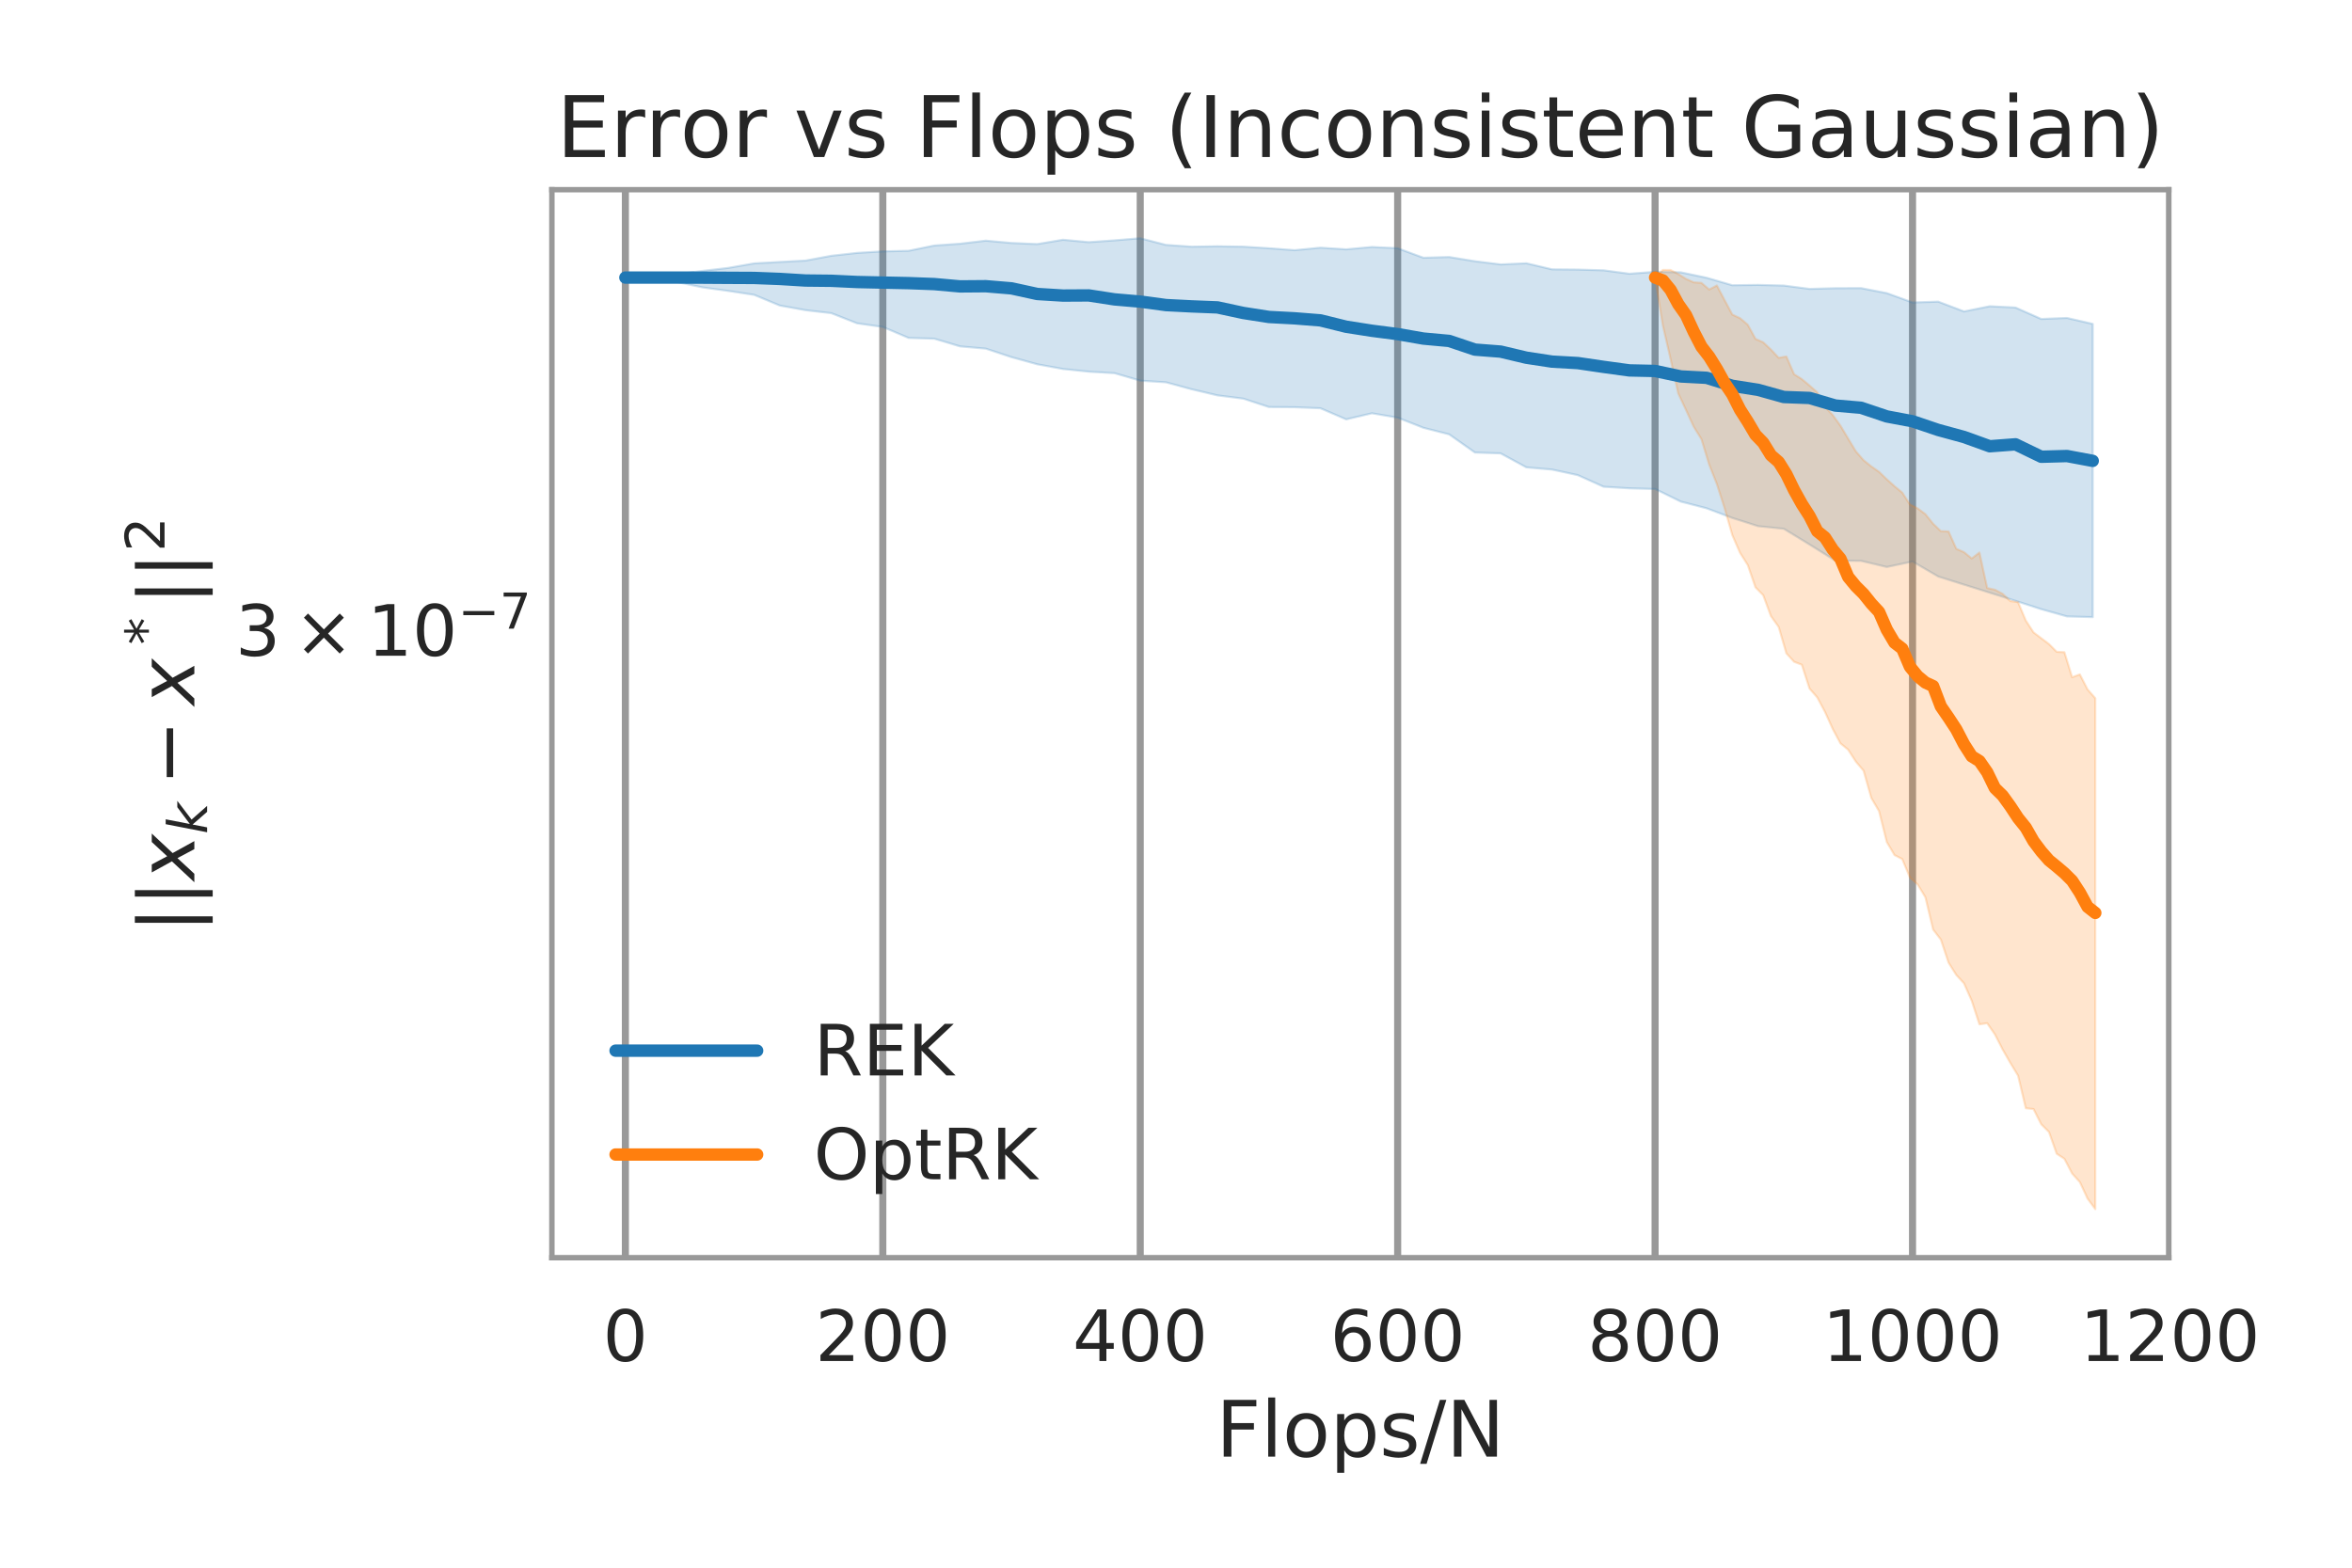 <?xml version="1.0" encoding="utf-8" standalone="no"?>
<!DOCTYPE svg PUBLIC "-//W3C//DTD SVG 1.1//EN"
  "http://www.w3.org/Graphics/SVG/1.1/DTD/svg11.dtd">
<!-- Created with matplotlib (http://matplotlib.org/) -->
<svg height="288pt" version="1.1" viewBox="0 0 432 288" width="432pt" xmlns="http://www.w3.org/2000/svg" xmlns:xlink="http://www.w3.org/1999/xlink">
 <defs>
  <style type="text/css">
*{stroke-linecap:butt;stroke-linejoin:round;}
  </style>
 </defs>
 <g id="figure_1">
  <g id="patch_1">
   <path d="M 0 288 
L 432 288 
L 432 0 
L 0 0 
z
" style="fill:none;"/>
  </g>
  <g id="axes_1">
   <g id="patch_2">
    <path d="M 101.366 231.052 
L 398.35 231.052 
L 398.35 34.848 
L 101.366 34.848 
z
" style="fill:none;"/>
   </g>
   <g id="matplotlib.axis_1">
    <g id="xtick_1">
     <g id="line2d_1">
      <path clip-path="url(#p004b4678d6)" d="M 114.866 231.052 
L 114.866 34.848 
" style="fill:none;stroke:#999999;stroke-linecap:round;stroke-width:1.3;"/>
     </g>
     <g id="line2d_2"/>
     <g id="text_1">
      <!-- 0 -->
      <defs>
       <path d="M 31.781 66.406 
Q 24.172 66.406 20.328 58.906 
Q 16.5 51.422 16.5 36.375 
Q 16.5 21.391 20.328 13.891 
Q 24.172 6.391 31.781 6.391 
Q 39.453 6.391 43.281 13.891 
Q 47.125 21.391 47.125 36.375 
Q 47.125 51.422 43.281 58.906 
Q 39.453 66.406 31.781 66.406 
z
M 31.781 74.219 
Q 44.047 74.219 50.516 64.516 
Q 56.984 54.828 56.984 36.375 
Q 56.984 17.969 50.516 8.266 
Q 44.047 -1.422 31.781 -1.422 
Q 19.531 -1.422 13.062 8.266 
Q 6.594 17.969 6.594 36.375 
Q 6.594 54.828 13.062 64.516 
Q 19.531 74.219 31.781 74.219 
z
" id="DejaVuSans-30"/>
      </defs>
      <g style="fill:#262626;" transform="translate(110.73 250.03)scale(0.13 -0.13)">
       <use xlink:href="#DejaVuSans-30"/>
      </g>
     </g>
    </g>
    <g id="xtick_2">
     <g id="line2d_3">
      <path clip-path="url(#p004b4678d6)" d="M 162.148 231.052 
L 162.148 34.848 
" style="fill:none;stroke:#999999;stroke-linecap:round;stroke-width:1.3;"/>
     </g>
     <g id="line2d_4"/>
     <g id="text_2">
      <!-- 200 -->
      <defs>
       <path d="M 19.188 8.297 
L 53.609 8.297 
L 53.609 0 
L 7.328 0 
L 7.328 8.297 
Q 12.938 14.109 22.625 23.891 
Q 32.328 33.688 34.812 36.531 
Q 39.547 41.844 41.422 45.531 
Q 43.312 49.219 43.312 52.781 
Q 43.312 58.594 39.234 62.25 
Q 35.156 65.922 28.609 65.922 
Q 23.969 65.922 18.812 64.312 
Q 13.672 62.703 7.812 59.422 
L 7.812 69.391 
Q 13.766 71.781 18.938 73 
Q 24.125 74.219 28.422 74.219 
Q 39.75 74.219 46.484 68.547 
Q 53.219 62.891 53.219 53.422 
Q 53.219 48.922 51.531 44.891 
Q 49.859 40.875 45.406 35.406 
Q 44.188 33.984 37.641 27.219 
Q 31.109 20.453 19.188 8.297 
z
" id="DejaVuSans-32"/>
      </defs>
      <g style="fill:#262626;" transform="translate(149.741 250.03)scale(0.13 -0.13)">
       <use xlink:href="#DejaVuSans-32"/>
       <use x="63.623" xlink:href="#DejaVuSans-30"/>
       <use x="127.246" xlink:href="#DejaVuSans-30"/>
      </g>
     </g>
    </g>
    <g id="xtick_3">
     <g id="line2d_5">
      <path clip-path="url(#p004b4678d6)" d="M 209.431 231.052 
L 209.431 34.848 
" style="fill:none;stroke:#999999;stroke-linecap:round;stroke-width:1.3;"/>
     </g>
     <g id="line2d_6"/>
     <g id="text_3">
      <!-- 400 -->
      <defs>
       <path d="M 37.797 64.312 
L 12.891 25.391 
L 37.797 25.391 
z
M 35.203 72.906 
L 47.609 72.906 
L 47.609 25.391 
L 58.016 25.391 
L 58.016 17.188 
L 47.609 17.188 
L 47.609 0 
L 37.797 0 
L 37.797 17.188 
L 4.891 17.188 
L 4.891 26.703 
z
" id="DejaVuSans-34"/>
      </defs>
      <g style="fill:#262626;" transform="translate(197.024 250.03)scale(0.13 -0.13)">
       <use xlink:href="#DejaVuSans-34"/>
       <use x="63.623" xlink:href="#DejaVuSans-30"/>
       <use x="127.246" xlink:href="#DejaVuSans-30"/>
      </g>
     </g>
    </g>
    <g id="xtick_4">
     <g id="line2d_7">
      <path clip-path="url(#p004b4678d6)" d="M 256.714 231.052 
L 256.714 34.848 
" style="fill:none;stroke:#999999;stroke-linecap:round;stroke-width:1.3;"/>
     </g>
     <g id="line2d_8"/>
     <g id="text_4">
      <!-- 600 -->
      <defs>
       <path d="M 33.016 40.375 
Q 26.375 40.375 22.484 35.828 
Q 18.609 31.297 18.609 23.391 
Q 18.609 15.531 22.484 10.953 
Q 26.375 6.391 33.016 6.391 
Q 39.656 6.391 43.531 10.953 
Q 47.406 15.531 47.406 23.391 
Q 47.406 31.297 43.531 35.828 
Q 39.656 40.375 33.016 40.375 
z
M 52.594 71.297 
L 52.594 62.312 
Q 48.875 64.062 45.094 64.984 
Q 41.312 65.922 37.594 65.922 
Q 27.828 65.922 22.672 59.328 
Q 17.531 52.734 16.797 39.406 
Q 19.672 43.656 24.016 45.922 
Q 28.375 48.188 33.594 48.188 
Q 44.578 48.188 50.953 41.516 
Q 57.328 34.859 57.328 23.391 
Q 57.328 12.156 50.688 5.359 
Q 44.047 -1.422 33.016 -1.422 
Q 20.359 -1.422 13.672 8.266 
Q 6.984 17.969 6.984 36.375 
Q 6.984 53.656 15.188 63.938 
Q 23.391 74.219 37.203 74.219 
Q 40.922 74.219 44.703 73.484 
Q 48.484 72.75 52.594 71.297 
z
" id="DejaVuSans-36"/>
      </defs>
      <g style="fill:#262626;" transform="translate(244.307 250.03)scale(0.13 -0.13)">
       <use xlink:href="#DejaVuSans-36"/>
       <use x="63.623" xlink:href="#DejaVuSans-30"/>
       <use x="127.246" xlink:href="#DejaVuSans-30"/>
      </g>
     </g>
    </g>
    <g id="xtick_5">
     <g id="line2d_9">
      <path clip-path="url(#p004b4678d6)" d="M 303.997 231.052 
L 303.997 34.848 
" style="fill:none;stroke:#999999;stroke-linecap:round;stroke-width:1.3;"/>
     </g>
     <g id="line2d_10"/>
     <g id="text_5">
      <!-- 800 -->
      <defs>
       <path d="M 31.781 34.625 
Q 24.75 34.625 20.719 30.859 
Q 16.703 27.094 16.703 20.516 
Q 16.703 13.922 20.719 10.156 
Q 24.75 6.391 31.781 6.391 
Q 38.812 6.391 42.859 10.172 
Q 46.922 13.969 46.922 20.516 
Q 46.922 27.094 42.891 30.859 
Q 38.875 34.625 31.781 34.625 
z
M 21.922 38.812 
Q 15.578 40.375 12.031 44.719 
Q 8.5 49.078 8.5 55.328 
Q 8.5 64.062 14.719 69.141 
Q 20.953 74.219 31.781 74.219 
Q 42.672 74.219 48.875 69.141 
Q 55.078 64.062 55.078 55.328 
Q 55.078 49.078 51.531 44.719 
Q 48 40.375 41.703 38.812 
Q 48.828 37.156 52.797 32.312 
Q 56.781 27.484 56.781 20.516 
Q 56.781 9.906 50.312 4.234 
Q 43.844 -1.422 31.781 -1.422 
Q 19.734 -1.422 13.25 4.234 
Q 6.781 9.906 6.781 20.516 
Q 6.781 27.484 10.781 32.312 
Q 14.797 37.156 21.922 38.812 
z
M 18.312 54.391 
Q 18.312 48.734 21.844 45.562 
Q 25.391 42.391 31.781 42.391 
Q 38.141 42.391 41.719 45.562 
Q 45.312 48.734 45.312 54.391 
Q 45.312 60.062 41.719 63.234 
Q 38.141 66.406 31.781 66.406 
Q 25.391 66.406 21.844 63.234 
Q 18.312 60.062 18.312 54.391 
z
" id="DejaVuSans-38"/>
      </defs>
      <g style="fill:#262626;" transform="translate(291.59 250.03)scale(0.13 -0.13)">
       <use xlink:href="#DejaVuSans-38"/>
       <use x="63.623" xlink:href="#DejaVuSans-30"/>
       <use x="127.246" xlink:href="#DejaVuSans-30"/>
      </g>
     </g>
    </g>
    <g id="xtick_6">
     <g id="line2d_11">
      <path clip-path="url(#p004b4678d6)" d="M 351.28 231.052 
L 351.28 34.848 
" style="fill:none;stroke:#999999;stroke-linecap:round;stroke-width:1.3;"/>
     </g>
     <g id="line2d_12"/>
     <g id="text_6">
      <!-- 1000 -->
      <defs>
       <path d="M 12.406 8.297 
L 28.516 8.297 
L 28.516 63.922 
L 10.984 60.406 
L 10.984 69.391 
L 28.422 72.906 
L 38.281 72.906 
L 38.281 8.297 
L 54.391 8.297 
L 54.391 0 
L 12.406 0 
z
" id="DejaVuSans-31"/>
      </defs>
      <g style="fill:#262626;" transform="translate(334.737 250.03)scale(0.13 -0.13)">
       <use xlink:href="#DejaVuSans-31"/>
       <use x="63.623" xlink:href="#DejaVuSans-30"/>
       <use x="127.246" xlink:href="#DejaVuSans-30"/>
       <use x="190.869" xlink:href="#DejaVuSans-30"/>
      </g>
     </g>
    </g>
    <g id="xtick_7">
     <g id="line2d_13">
      <path clip-path="url(#p004b4678d6)" d="M 398.562 231.052 
L 398.562 34.848 
" style="fill:none;stroke:#999999;stroke-linecap:round;stroke-width:1.3;"/>
     </g>
     <g id="line2d_14"/>
     <g id="text_7">
      <!-- 1200 -->
      <g style="fill:#262626;" transform="translate(382.02 250.03)scale(0.13 -0.13)">
       <use xlink:href="#DejaVuSans-31"/>
       <use x="63.623" xlink:href="#DejaVuSans-32"/>
       <use x="127.246" xlink:href="#DejaVuSans-30"/>
       <use x="190.869" xlink:href="#DejaVuSans-30"/>
      </g>
     </g>
    </g>
    <g id="text_8">
     <!-- Flops/N -->
     <defs>
      <path d="M 9.812 72.906 
L 51.703 72.906 
L 51.703 64.594 
L 19.672 64.594 
L 19.672 43.109 
L 48.578 43.109 
L 48.578 34.812 
L 19.672 34.812 
L 19.672 0 
L 9.812 0 
z
" id="DejaVuSans-46"/>
      <path d="M 9.422 75.984 
L 18.406 75.984 
L 18.406 0 
L 9.422 0 
z
" id="DejaVuSans-6c"/>
      <path d="M 30.609 48.391 
Q 23.391 48.391 19.188 42.75 
Q 14.984 37.109 14.984 27.297 
Q 14.984 17.484 19.156 11.844 
Q 23.344 6.203 30.609 6.203 
Q 37.797 6.203 41.984 11.859 
Q 46.188 17.531 46.188 27.297 
Q 46.188 37.016 41.984 42.703 
Q 37.797 48.391 30.609 48.391 
z
M 30.609 56 
Q 42.328 56 49.016 48.375 
Q 55.719 40.766 55.719 27.297 
Q 55.719 13.875 49.016 6.219 
Q 42.328 -1.422 30.609 -1.422 
Q 18.844 -1.422 12.172 6.219 
Q 5.516 13.875 5.516 27.297 
Q 5.516 40.766 12.172 48.375 
Q 18.844 56 30.609 56 
z
" id="DejaVuSans-6f"/>
      <path d="M 18.109 8.203 
L 18.109 -20.797 
L 9.078 -20.797 
L 9.078 54.688 
L 18.109 54.688 
L 18.109 46.391 
Q 20.953 51.266 25.266 53.625 
Q 29.594 56 35.594 56 
Q 45.562 56 51.781 48.094 
Q 58.016 40.188 58.016 27.297 
Q 58.016 14.406 51.781 6.484 
Q 45.562 -1.422 35.594 -1.422 
Q 29.594 -1.422 25.266 0.953 
Q 20.953 3.328 18.109 8.203 
z
M 48.688 27.297 
Q 48.688 37.203 44.609 42.844 
Q 40.531 48.484 33.406 48.484 
Q 26.266 48.484 22.188 42.844 
Q 18.109 37.203 18.109 27.297 
Q 18.109 17.391 22.188 11.75 
Q 26.266 6.109 33.406 6.109 
Q 40.531 6.109 44.609 11.75 
Q 48.688 17.391 48.688 27.297 
z
" id="DejaVuSans-70"/>
      <path d="M 44.281 53.078 
L 44.281 44.578 
Q 40.484 46.531 36.375 47.5 
Q 32.281 48.484 27.875 48.484 
Q 21.188 48.484 17.844 46.438 
Q 14.5 44.391 14.5 40.281 
Q 14.5 37.156 16.891 35.375 
Q 19.281 33.594 26.516 31.984 
L 29.594 31.297 
Q 39.156 29.25 43.188 25.516 
Q 47.219 21.781 47.219 15.094 
Q 47.219 7.469 41.188 3.016 
Q 35.156 -1.422 24.609 -1.422 
Q 20.219 -1.422 15.453 -0.562 
Q 10.688 0.297 5.422 2 
L 5.422 11.281 
Q 10.406 8.688 15.234 7.391 
Q 20.062 6.109 24.812 6.109 
Q 31.156 6.109 34.562 8.281 
Q 37.984 10.453 37.984 14.406 
Q 37.984 18.062 35.516 20.016 
Q 33.062 21.969 24.703 23.781 
L 21.578 24.516 
Q 13.234 26.266 9.516 29.906 
Q 5.812 33.547 5.812 39.891 
Q 5.812 47.609 11.281 51.797 
Q 16.75 56 26.812 56 
Q 31.781 56 36.172 55.266 
Q 40.578 54.547 44.281 53.078 
z
" id="DejaVuSans-73"/>
      <path d="M 25.391 72.906 
L 33.688 72.906 
L 8.297 -9.281 
L 0 -9.281 
z
" id="DejaVuSans-2f"/>
      <path d="M 9.812 72.906 
L 23.094 72.906 
L 55.422 11.922 
L 55.422 72.906 
L 64.984 72.906 
L 64.984 0 
L 51.703 0 
L 19.391 60.984 
L 19.391 0 
L 9.812 0 
z
" id="DejaVuSans-4e"/>
     </defs>
     <g style="fill:#262626;" transform="translate(223.363 267.599)scale(0.143 -0.143)">
      <use xlink:href="#DejaVuSans-46"/>
      <use x="57.52" xlink:href="#DejaVuSans-6c"/>
      <use x="85.303" xlink:href="#DejaVuSans-6f"/>
      <use x="146.484" xlink:href="#DejaVuSans-70"/>
      <use x="209.961" xlink:href="#DejaVuSans-73"/>
      <use x="262.061" xlink:href="#DejaVuSans-2f"/>
      <use x="295.752" xlink:href="#DejaVuSans-4e"/>
     </g>
    </g>
   </g>
   <g id="matplotlib.axis_2">
    <g id="ytick_1">
     <g id="line2d_15"/>
     <g id="text_9">
      <!-- $\mathdefault{3\times10^{-7}}$ -->
      <defs>
       <path d="M 40.578 39.312 
Q 47.656 37.797 51.625 33 
Q 55.609 28.219 55.609 21.188 
Q 55.609 10.406 48.188 4.484 
Q 40.766 -1.422 27.094 -1.422 
Q 22.516 -1.422 17.656 -0.516 
Q 12.797 0.391 7.625 2.203 
L 7.625 11.719 
Q 11.719 9.328 16.594 8.109 
Q 21.484 6.891 26.812 6.891 
Q 36.078 6.891 40.938 10.547 
Q 45.797 14.203 45.797 21.188 
Q 45.797 27.641 41.281 31.266 
Q 36.766 34.906 28.719 34.906 
L 20.219 34.906 
L 20.219 43.016 
L 29.109 43.016 
Q 36.375 43.016 40.234 45.922 
Q 44.094 48.828 44.094 54.297 
Q 44.094 59.906 40.109 62.906 
Q 36.141 65.922 28.719 65.922 
Q 24.656 65.922 20.016 65.031 
Q 15.375 64.156 9.812 62.312 
L 9.812 71.094 
Q 15.438 72.656 20.344 73.438 
Q 25.25 74.219 29.594 74.219 
Q 40.828 74.219 47.359 69.109 
Q 53.906 64.016 53.906 55.328 
Q 53.906 49.266 50.438 45.094 
Q 46.969 40.922 40.578 39.312 
z
" id="DejaVuSans-33"/>
       <path d="M 70.125 53.719 
L 47.797 31.297 
L 70.125 8.984 
L 64.312 3.078 
L 41.891 25.484 
L 19.484 3.078 
L 13.719 8.984 
L 35.984 31.297 
L 13.719 53.719 
L 19.484 59.625 
L 41.891 37.203 
L 64.312 59.625 
z
" id="DejaVuSans-d7"/>
       <path d="M 10.594 35.5 
L 73.188 35.5 
L 73.188 27.203 
L 10.594 27.203 
z
" id="DejaVuSans-2212"/>
       <path d="M 8.203 72.906 
L 55.078 72.906 
L 55.078 68.703 
L 28.609 0 
L 18.312 0 
L 43.219 64.594 
L 8.203 64.594 
z
" id="DejaVuSans-37"/>
      </defs>
      <g style="fill:#262626;" transform="translate(43.236 120.55)scale(0.13 -0.13)">
       <use transform="translate(0 0.684)" xlink:href="#DejaVuSans-33"/>
       <use transform="translate(83.105 0.684)" xlink:href="#DejaVuSans-d7"/>
       <use transform="translate(186.377 0.684)" xlink:href="#DejaVuSans-31"/>
       <use transform="translate(250 0.684)" xlink:href="#DejaVuSans-30"/>
       <use transform="translate(314.58 38.966)scale(0.7)" xlink:href="#DejaVuSans-2212"/>
       <use transform="translate(373.232 38.966)scale(0.7)" xlink:href="#DejaVuSans-37"/>
      </g>
     </g>
    </g>
    <g id="text_10">
     <!-- $\|\| x_k - x^* \|\|^2$ -->
     <defs>
      <path d="M 21 76.422 
L 21 -23.578 
L 12.703 -23.578 
L 12.703 76.422 
z
" id="DejaVuSans-7c"/>
      <path d="M 60.016 54.688 
L 34.906 27.875 
L 50.297 0 
L 39.984 0 
L 28.422 21.688 
L 8.297 0 
L -2.594 0 
L 24.312 28.812 
L 10.016 54.688 
L 20.312 54.688 
L 30.812 34.906 
L 49.125 54.688 
z
" id="DejaVuSans-Oblique-78"/>
      <path d="M 18.312 75.984 
L 27.297 75.984 
L 18.703 31.688 
L 49.516 54.688 
L 61.188 54.688 
L 26.812 28.516 
L 51.906 0 
L 41.016 0 
L 17.672 26.703 
L 12.5 0 
L 3.516 0 
z
" id="DejaVuSans-Oblique-6b"/>
      <path d="M 47.016 60.891 
L 29.5 51.422 
L 47.016 41.891 
L 44.188 37.109 
L 27.781 47.016 
L 27.781 28.609 
L 22.219 28.609 
L 22.219 47.016 
L 5.812 37.109 
L 2.984 41.891 
L 20.516 51.422 
L 2.984 60.891 
L 5.812 65.719 
L 22.219 55.812 
L 22.219 74.219 
L 27.781 74.219 
L 27.781 55.812 
L 44.188 65.719 
z
" id="DejaVuSans-2a"/>
     </defs>
     <g style="fill:#262626;" transform="translate(35.804 171.345)rotate(-90)scale(0.143 -0.143)">
      <use transform="translate(0 0.766)" xlink:href="#DejaVuSans-7c"/>
      <use transform="translate(33.691 0.766)" xlink:href="#DejaVuSans-7c"/>
      <use transform="translate(67.383 0.766)" xlink:href="#DejaVuSans-Oblique-78"/>
      <use transform="translate(126.562 -15.641)scale(0.7)" xlink:href="#DejaVuSans-Oblique-6b"/>
      <use transform="translate(189.316 0.766)" xlink:href="#DejaVuSans-2212"/>
      <use transform="translate(292.588 0.766)" xlink:href="#DejaVuSans-Oblique-78"/>
      <use transform="translate(369.871 39.047)scale(0.7)" xlink:href="#DejaVuSans-2a"/>
      <use transform="translate(421.243 0.766)" xlink:href="#DejaVuSans-7c"/>
      <use transform="translate(454.935 0.766)" xlink:href="#DejaVuSans-7c"/>
      <use transform="translate(489.583 39.047)scale(0.7)" xlink:href="#DejaVuSans-32"/>
     </g>
    </g>
   </g>
   <g id="PolyCollection_1">
    <defs>
     <path d="M 114.866 -237.01 
L 114.866 -237.01 
L 119.594 -237.01 
L 124.322 -237.604 
L 129.05 -238.239 
L 133.779 -238.785 
L 138.507 -239.614 
L 143.235 -239.874 
L 147.964 -240.132 
L 152.692 -241.011 
L 157.42 -241.539 
L 162.148 -241.822 
L 166.877 -241.928 
L 171.605 -242.892 
L 176.333 -243.226 
L 181.061 -243.791 
L 185.79 -243.362 
L 190.518 -243.16 
L 195.246 -243.957 
L 199.975 -243.512 
L 204.703 -243.844 
L 209.431 -244.234 
L 214.159 -243.01 
L 218.888 -242.681 
L 223.616 -242.758 
L 228.344 -242.684 
L 233.073 -242.394 
L 237.801 -242.04 
L 242.529 -242.494 
L 247.257 -242.196 
L 251.986 -242.623 
L 256.714 -242.401 
L 261.442 -240.651 
L 266.171 -240.786 
L 270.899 -240.011 
L 275.627 -239.423 
L 280.355 -239.633 
L 285.084 -238.521 
L 289.812 -238.477 
L 294.54 -238.344 
L 299.269 -237.711 
L 303.997 -238.063 
L 308.725 -237.972 
L 313.453 -236.975 
L 318.182 -235.6 
L 322.91 -235.661 
L 327.638 -235.542 
L 332.366 -234.927 
L 337.095 -235.052 
L 341.823 -235.07 
L 346.551 -234.151 
L 351.28 -232.433 
L 356.008 -232.585 
L 360.736 -230.784 
L 365.464 -231.741 
L 370.193 -231.501 
L 374.921 -229.402 
L 379.649 -229.587 
L 384.378 -228.497 
L 384.378 -174.623 
L 384.378 -174.623 
L 379.649 -174.751 
L 374.921 -176.086 
L 370.193 -177.617 
L 365.464 -179.109 
L 360.736 -180.593 
L 356.008 -182.081 
L 351.28 -184.84 
L 346.551 -183.833 
L 341.823 -184.963 
L 337.095 -184.996 
L 332.366 -187.963 
L 327.638 -190.852 
L 322.91 -191.336 
L 318.182 -192.841 
L 313.453 -194.619 
L 308.725 -195.845 
L 303.997 -198.162 
L 299.269 -198.287 
L 294.54 -198.578 
L 289.812 -200.705 
L 285.084 -201.731 
L 280.355 -202.138 
L 275.627 -204.705 
L 270.899 -204.867 
L 266.171 -208.205 
L 261.442 -209.405 
L 256.714 -211.266 
L 251.986 -212.074 
L 247.257 -210.958 
L 242.529 -212.995 
L 237.801 -213.186 
L 233.073 -213.222 
L 228.344 -214.766 
L 223.616 -215.364 
L 218.888 -216.479 
L 214.159 -217.766 
L 209.431 -218.064 
L 204.703 -219.442 
L 199.975 -219.72 
L 195.246 -220.21 
L 190.518 -221.074 
L 185.79 -222.381 
L 181.061 -223.95 
L 176.333 -224.364 
L 171.605 -225.777 
L 166.877 -225.921 
L 162.148 -227.931 
L 157.42 -228.605 
L 152.692 -230.463 
L 147.964 -231.014 
L 143.235 -231.867 
L 138.507 -233.832 
L 133.779 -234.553 
L 129.05 -235.201 
L 124.322 -236.188 
L 119.594 -237.01 
L 114.866 -237.01 
z
" id="m88855aa83a" style="stroke:#1f77b4;stroke-opacity:0.2;stroke-width:0.39;"/>
    </defs>
    <g clip-path="url(#p004b4678d6)">
     <use style="fill:#1f77b4;fill-opacity:0.2;stroke:#1f77b4;stroke-opacity:0.2;stroke-width:0.39;" x="0" xlink:href="#m88855aa83a" y="288"/>
    </g>
   </g>
   <g id="PolyCollection_2">
    <defs>
     <path d="M 303.997 -237.01 
L 303.997 -237.01 
L 305.415 -238.414 
L 306.834 -238.41 
L 308.252 -237.661 
L 309.671 -236.766 
L 311.089 -236.132 
L 312.508 -236.038 
L 313.926 -234.814 
L 315.345 -235.552 
L 316.763 -232.859 
L 318.182 -230.207 
L 319.6 -229.547 
L 321.019 -228.339 
L 322.437 -225.748 
L 323.856 -225.112 
L 325.274 -223.782 
L 326.693 -222.263 
L 328.111 -222.507 
L 329.53 -219.247 
L 330.948 -218.353 
L 332.366 -217.167 
L 333.785 -215.927 
L 335.203 -213.285 
L 336.622 -211.755 
L 338.04 -209.802 
L 339.459 -207.427 
L 340.877 -205.068 
L 342.296 -203.45 
L 343.714 -202.307 
L 345.133 -201.322 
L 346.551 -199.954 
L 347.97 -198.675 
L 349.388 -197.509 
L 350.807 -195.328 
L 352.225 -194.604 
L 353.644 -193.546 
L 355.062 -191.78 
L 356.481 -190.424 
L 357.899 -190.364 
L 359.318 -187.184 
L 360.736 -186.56 
L 362.155 -185.402 
L 363.573 -186.499 
L 364.992 -179.972 
L 366.41 -179.666 
L 367.829 -178.913 
L 369.247 -177.576 
L 370.666 -177.375 
L 372.084 -174.003 
L 373.503 -171.824 
L 374.921 -170.752 
L 376.339 -169.683 
L 377.758 -168.258 
L 379.176 -168.184 
L 380.595 -163.577 
L 382.013 -164.11 
L 383.432 -161.346 
L 384.85 -159.725 
L 384.85 -65.866 
L 384.85 -65.866 
L 383.432 -67.803 
L 382.013 -70.836 
L 380.595 -72.414 
L 379.176 -75.115 
L 377.758 -76.049 
L 376.339 -80.045 
L 374.921 -81.463 
L 373.503 -84.26 
L 372.084 -84.404 
L 370.666 -90.388 
L 369.247 -92.728 
L 367.829 -95.204 
L 366.41 -97.975 
L 364.992 -100.022 
L 363.573 -99.818 
L 362.155 -104.144 
L 360.736 -107.352 
L 359.318 -108.886 
L 357.899 -111.145 
L 356.481 -115.388 
L 355.062 -117.238 
L 353.644 -123.163 
L 352.225 -125.509 
L 350.807 -126.781 
L 349.388 -130.177 
L 347.97 -130.915 
L 346.551 -133.318 
L 345.133 -138.982 
L 343.714 -141.397 
L 342.296 -146.404 
L 340.877 -148.074 
L 339.459 -150.272 
L 338.04 -151.439 
L 336.622 -154.092 
L 335.203 -157.216 
L 333.785 -159.872 
L 332.366 -161.499 
L 330.948 -165.88 
L 329.53 -166.419 
L 328.111 -167.975 
L 326.693 -172.831 
L 325.274 -174.811 
L 323.856 -178.65 
L 322.437 -180.099 
L 321.019 -184.194 
L 319.6 -186.441 
L 318.182 -189.686 
L 316.763 -194.64 
L 315.345 -199.062 
L 313.926 -202.672 
L 312.508 -207.321 
L 311.089 -209.611 
L 309.671 -212.689 
L 308.252 -215.718 
L 306.834 -222.083 
L 305.415 -228.24 
L 303.997 -237.01 
z
" id="m24f6a3168d" style="stroke:#ff7f0e;stroke-opacity:0.2;stroke-width:0.39;"/>
    </defs>
    <g clip-path="url(#p004b4678d6)">
     <use style="fill:#ff7f0e;fill-opacity:0.2;stroke:#ff7f0e;stroke-opacity:0.2;stroke-width:0.39;" x="0" xlink:href="#m24f6a3168d" y="288"/>
    </g>
   </g>
   <g id="line2d_16">
    <path clip-path="url(#p004b4678d6)" d="M 114.866 50.99 
L 119.594 50.99 
L 124.322 50.991 
L 129.05 51.007 
L 133.779 51.039 
L 138.507 51.061 
L 143.235 51.244 
L 147.964 51.535 
L 152.692 51.585 
L 157.42 51.809 
L 162.148 51.914 
L 166.877 52.013 
L 171.605 52.189 
L 176.333 52.615 
L 181.061 52.578 
L 185.79 52.975 
L 190.518 54.008 
L 195.246 54.299 
L 199.975 54.273 
L 204.703 55 
L 209.431 55.406 
L 214.159 56.045 
L 218.888 56.286 
L 223.616 56.473 
L 228.344 57.492 
L 233.073 58.23 
L 237.801 58.479 
L 242.529 58.855 
L 247.257 60.025 
L 251.986 60.765 
L 256.714 61.376 
L 261.442 62.199 
L 266.171 62.632 
L 270.899 64.224 
L 275.627 64.592 
L 280.355 65.714 
L 285.084 66.435 
L 289.812 66.702 
L 294.54 67.399 
L 299.269 68.047 
L 303.997 68.151 
L 308.725 69.158 
L 313.453 69.407 
L 318.182 70.88 
L 322.91 71.616 
L 327.638 72.935 
L 332.366 73.111 
L 337.095 74.501 
L 341.823 74.909 
L 346.551 76.502 
L 351.28 77.391 
L 356.008 78.989 
L 360.736 80.278 
L 365.464 81.983 
L 370.193 81.626 
L 374.921 83.911 
L 379.649 83.778 
L 384.378 84.665 
" style="fill:none;stroke:#1f77b4;stroke-linecap:round;stroke-width:2.275;"/>
   </g>
   <g id="line2d_17">
    <path clip-path="url(#p004b4678d6)" d="M 303.997 50.99 
L 305.415 51.51 
L 306.834 53.239 
L 308.252 55.869 
L 309.671 57.889 
L 311.089 60.944 
L 312.508 63.686 
L 313.926 65.519 
L 315.345 67.798 
L 316.763 70.353 
L 318.182 72.455 
L 319.6 75.253 
L 321.019 77.477 
L 322.437 79.874 
L 323.856 81.341 
L 325.274 83.635 
L 326.693 84.864 
L 328.111 87.134 
L 329.53 90.047 
L 330.948 92.595 
L 332.366 94.809 
L 333.785 97.595 
L 335.203 98.741 
L 336.622 100.953 
L 338.04 102.642 
L 339.459 105.988 
L 340.877 107.708 
L 342.296 109.122 
L 343.714 110.894 
L 345.133 112.425 
L 346.551 115.67 
L 347.97 118.07 
L 349.388 119.163 
L 350.807 122.491 
L 352.225 124.219 
L 353.644 125.393 
L 355.062 126.046 
L 356.481 129.775 
L 357.899 131.837 
L 359.318 134 
L 360.736 136.724 
L 362.155 138.94 
L 363.573 139.823 
L 364.992 141.873 
L 366.41 144.781 
L 367.829 146.163 
L 369.247 148.127 
L 370.666 150.281 
L 372.084 152.046 
L 373.503 154.534 
L 374.921 156.419 
L 376.339 158.041 
L 377.758 159.195 
L 379.176 160.399 
L 380.595 161.814 
L 382.013 163.985 
L 383.432 166.598 
L 384.85 167.707 
" style="fill:none;stroke:#ff7f0e;stroke-linecap:round;stroke-width:2.275;"/>
   </g>
   <g id="patch_3">
    <path d="M 101.366 231.052 
L 101.366 34.848 
" style="fill:none;stroke:#999999;stroke-linecap:square;stroke-linejoin:miter;"/>
   </g>
   <g id="patch_4">
    <path d="M 398.35 231.052 
L 398.35 34.848 
" style="fill:none;stroke:#999999;stroke-linecap:square;stroke-linejoin:miter;"/>
   </g>
   <g id="patch_5">
    <path d="M 101.366 231.052 
L 398.35 231.052 
" style="fill:none;stroke:#999999;stroke-linecap:square;stroke-linejoin:miter;"/>
   </g>
   <g id="patch_6">
    <path d="M 101.366 34.848 
L 398.35 34.848 
" style="fill:none;stroke:#999999;stroke-linecap:square;stroke-linejoin:miter;"/>
   </g>
   <g id="text_11">
    <!-- Error vs Flops (Inconsistent Gaussian) -->
    <defs>
     <path d="M 9.812 72.906 
L 55.906 72.906 
L 55.906 64.594 
L 19.672 64.594 
L 19.672 43.016 
L 54.391 43.016 
L 54.391 34.719 
L 19.672 34.719 
L 19.672 8.297 
L 56.781 8.297 
L 56.781 0 
L 9.812 0 
z
" id="DejaVuSans-45"/>
     <path d="M 41.109 46.297 
Q 39.594 47.172 37.812 47.578 
Q 36.031 48 33.891 48 
Q 26.266 48 22.188 43.047 
Q 18.109 38.094 18.109 28.812 
L 18.109 0 
L 9.078 0 
L 9.078 54.688 
L 18.109 54.688 
L 18.109 46.188 
Q 20.953 51.172 25.484 53.578 
Q 30.031 56 36.531 56 
Q 37.453 56 38.578 55.875 
Q 39.703 55.766 41.062 55.516 
z
" id="DejaVuSans-72"/>
     <path id="DejaVuSans-20"/>
     <path d="M 2.984 54.688 
L 12.5 54.688 
L 29.594 8.797 
L 46.688 54.688 
L 56.203 54.688 
L 35.688 0 
L 23.484 0 
z
" id="DejaVuSans-76"/>
     <path d="M 31 75.875 
Q 24.469 64.656 21.281 53.656 
Q 18.109 42.672 18.109 31.391 
Q 18.109 20.125 21.312 9.062 
Q 24.516 -2 31 -13.188 
L 23.188 -13.188 
Q 15.875 -1.703 12.234 9.375 
Q 8.594 20.453 8.594 31.391 
Q 8.594 42.281 12.203 53.312 
Q 15.828 64.359 23.188 75.875 
z
" id="DejaVuSans-28"/>
     <path d="M 9.812 72.906 
L 19.672 72.906 
L 19.672 0 
L 9.812 0 
z
" id="DejaVuSans-49"/>
     <path d="M 54.891 33.016 
L 54.891 0 
L 45.906 0 
L 45.906 32.719 
Q 45.906 40.484 42.875 44.328 
Q 39.844 48.188 33.797 48.188 
Q 26.516 48.188 22.312 43.547 
Q 18.109 38.922 18.109 30.906 
L 18.109 0 
L 9.078 0 
L 9.078 54.688 
L 18.109 54.688 
L 18.109 46.188 
Q 21.344 51.125 25.703 53.562 
Q 30.078 56 35.797 56 
Q 45.219 56 50.047 50.172 
Q 54.891 44.344 54.891 33.016 
z
" id="DejaVuSans-6e"/>
     <path d="M 48.781 52.594 
L 48.781 44.188 
Q 44.969 46.297 41.141 47.344 
Q 37.312 48.391 33.406 48.391 
Q 24.656 48.391 19.812 42.844 
Q 14.984 37.312 14.984 27.297 
Q 14.984 17.281 19.812 11.734 
Q 24.656 6.203 33.406 6.203 
Q 37.312 6.203 41.141 7.25 
Q 44.969 8.297 48.781 10.406 
L 48.781 2.094 
Q 45.016 0.344 40.984 -0.531 
Q 36.969 -1.422 32.422 -1.422 
Q 20.062 -1.422 12.781 6.344 
Q 5.516 14.109 5.516 27.297 
Q 5.516 40.672 12.859 48.328 
Q 20.219 56 33.016 56 
Q 37.156 56 41.109 55.141 
Q 45.062 54.297 48.781 52.594 
z
" id="DejaVuSans-63"/>
     <path d="M 9.422 54.688 
L 18.406 54.688 
L 18.406 0 
L 9.422 0 
z
M 9.422 75.984 
L 18.406 75.984 
L 18.406 64.594 
L 9.422 64.594 
z
" id="DejaVuSans-69"/>
     <path d="M 18.312 70.219 
L 18.312 54.688 
L 36.812 54.688 
L 36.812 47.703 
L 18.312 47.703 
L 18.312 18.016 
Q 18.312 11.328 20.141 9.422 
Q 21.969 7.516 27.594 7.516 
L 36.812 7.516 
L 36.812 0 
L 27.594 0 
Q 17.188 0 13.234 3.875 
Q 9.281 7.766 9.281 18.016 
L 9.281 47.703 
L 2.688 47.703 
L 2.688 54.688 
L 9.281 54.688 
L 9.281 70.219 
z
" id="DejaVuSans-74"/>
     <path d="M 56.203 29.594 
L 56.203 25.203 
L 14.891 25.203 
Q 15.484 15.922 20.484 11.062 
Q 25.484 6.203 34.422 6.203 
Q 39.594 6.203 44.453 7.469 
Q 49.312 8.734 54.109 11.281 
L 54.109 2.781 
Q 49.266 0.734 44.188 -0.344 
Q 39.109 -1.422 33.891 -1.422 
Q 20.797 -1.422 13.156 6.188 
Q 5.516 13.812 5.516 26.812 
Q 5.516 40.234 12.766 48.109 
Q 20.016 56 32.328 56 
Q 43.359 56 49.781 48.891 
Q 56.203 41.797 56.203 29.594 
z
M 47.219 32.234 
Q 47.125 39.594 43.094 43.984 
Q 39.062 48.391 32.422 48.391 
Q 24.906 48.391 20.391 44.141 
Q 15.875 39.891 15.188 32.172 
z
" id="DejaVuSans-65"/>
     <path d="M 59.516 10.406 
L 59.516 29.984 
L 43.406 29.984 
L 43.406 38.094 
L 69.281 38.094 
L 69.281 6.781 
Q 63.578 2.734 56.688 0.656 
Q 49.812 -1.422 42 -1.422 
Q 24.906 -1.422 15.25 8.562 
Q 5.609 18.562 5.609 36.375 
Q 5.609 54.25 15.25 64.234 
Q 24.906 74.219 42 74.219 
Q 49.125 74.219 55.547 72.453 
Q 61.969 70.703 67.391 67.281 
L 67.391 56.781 
Q 61.922 61.422 55.766 63.766 
Q 49.609 66.109 42.828 66.109 
Q 29.438 66.109 22.719 58.641 
Q 16.016 51.172 16.016 36.375 
Q 16.016 21.625 22.719 14.156 
Q 29.438 6.688 42.828 6.688 
Q 48.047 6.688 52.141 7.594 
Q 56.25 8.5 59.516 10.406 
z
" id="DejaVuSans-47"/>
     <path d="M 34.281 27.484 
Q 23.391 27.484 19.188 25 
Q 14.984 22.516 14.984 16.5 
Q 14.984 11.719 18.141 8.906 
Q 21.297 6.109 26.703 6.109 
Q 34.188 6.109 38.703 11.406 
Q 43.219 16.703 43.219 25.484 
L 43.219 27.484 
z
M 52.203 31.203 
L 52.203 0 
L 43.219 0 
L 43.219 8.297 
Q 40.141 3.328 35.547 0.953 
Q 30.953 -1.422 24.312 -1.422 
Q 15.922 -1.422 10.953 3.297 
Q 6 8.016 6 15.922 
Q 6 25.141 12.172 29.828 
Q 18.359 34.516 30.609 34.516 
L 43.219 34.516 
L 43.219 35.406 
Q 43.219 41.609 39.141 45 
Q 35.062 48.391 27.688 48.391 
Q 23 48.391 18.547 47.266 
Q 14.109 46.141 10.016 43.891 
L 10.016 52.203 
Q 14.938 54.109 19.578 55.047 
Q 24.219 56 28.609 56 
Q 40.484 56 46.344 49.844 
Q 52.203 43.703 52.203 31.203 
z
" id="DejaVuSans-61"/>
     <path d="M 8.5 21.578 
L 8.5 54.688 
L 17.484 54.688 
L 17.484 21.922 
Q 17.484 14.156 20.5 10.266 
Q 23.531 6.391 29.594 6.391 
Q 36.859 6.391 41.078 11.031 
Q 45.312 15.672 45.312 23.688 
L 45.312 54.688 
L 54.297 54.688 
L 54.297 0 
L 45.312 0 
L 45.312 8.406 
Q 42.047 3.422 37.719 1 
Q 33.406 -1.422 27.688 -1.422 
Q 18.266 -1.422 13.375 4.438 
Q 8.5 10.297 8.5 21.578 
z
M 31.109 56 
z
" id="DejaVuSans-75"/>
     <path d="M 8.016 75.875 
L 15.828 75.875 
Q 23.141 64.359 26.781 53.312 
Q 30.422 42.281 30.422 31.391 
Q 30.422 20.453 26.781 9.375 
Q 23.141 -1.703 15.828 -13.188 
L 8.016 -13.188 
Q 14.5 -2 17.703 9.062 
Q 20.906 20.125 20.906 31.391 
Q 20.906 42.672 17.703 53.656 
Q 14.5 64.656 8.016 75.875 
z
" id="DejaVuSans-29"/>
    </defs>
    <g style="fill:#262626;" transform="translate(102.233 28.848)scale(0.156 -0.156)">
     <use xlink:href="#DejaVuSans-45"/>
     <use x="63.184" xlink:href="#DejaVuSans-72"/>
     <use x="104.281" xlink:href="#DejaVuSans-72"/>
     <use x="145.363" xlink:href="#DejaVuSans-6f"/>
     <use x="206.545" xlink:href="#DejaVuSans-72"/>
     <use x="247.658" xlink:href="#DejaVuSans-20"/>
     <use x="279.445" xlink:href="#DejaVuSans-76"/>
     <use x="338.625" xlink:href="#DejaVuSans-73"/>
     <use x="390.725" xlink:href="#DejaVuSans-20"/>
     <use x="422.512" xlink:href="#DejaVuSans-46"/>
     <use x="480.031" xlink:href="#DejaVuSans-6c"/>
     <use x="507.814" xlink:href="#DejaVuSans-6f"/>
     <use x="568.996" xlink:href="#DejaVuSans-70"/>
     <use x="632.473" xlink:href="#DejaVuSans-73"/>
     <use x="684.572" xlink:href="#DejaVuSans-20"/>
     <use x="716.359" xlink:href="#DejaVuSans-28"/>
     <use x="755.373" xlink:href="#DejaVuSans-49"/>
     <use x="784.865" xlink:href="#DejaVuSans-6e"/>
     <use x="848.244" xlink:href="#DejaVuSans-63"/>
     <use x="903.225" xlink:href="#DejaVuSans-6f"/>
     <use x="964.406" xlink:href="#DejaVuSans-6e"/>
     <use x="1027.785" xlink:href="#DejaVuSans-73"/>
     <use x="1079.885" xlink:href="#DejaVuSans-69"/>
     <use x="1107.668" xlink:href="#DejaVuSans-73"/>
     <use x="1159.768" xlink:href="#DejaVuSans-74"/>
     <use x="1198.977" xlink:href="#DejaVuSans-65"/>
     <use x="1260.5" xlink:href="#DejaVuSans-6e"/>
     <use x="1323.879" xlink:href="#DejaVuSans-74"/>
     <use x="1363.088" xlink:href="#DejaVuSans-20"/>
     <use x="1394.875" xlink:href="#DejaVuSans-47"/>
     <use x="1472.365" xlink:href="#DejaVuSans-61"/>
     <use x="1533.645" xlink:href="#DejaVuSans-75"/>
     <use x="1597.023" xlink:href="#DejaVuSans-73"/>
     <use x="1649.123" xlink:href="#DejaVuSans-73"/>
     <use x="1701.223" xlink:href="#DejaVuSans-69"/>
     <use x="1729.006" xlink:href="#DejaVuSans-61"/>
     <use x="1790.285" xlink:href="#DejaVuSans-6e"/>
     <use x="1853.664" xlink:href="#DejaVuSans-29"/>
    </g>
   </g>
   <g id="legend_1">
    <g id="line2d_18">
     <path d="M 113.066 193.017 
L 139.066 193.017 
" style="fill:none;stroke:#1f77b4;stroke-linecap:round;stroke-width:2.275;"/>
    </g>
    <g id="line2d_19"/>
    <g id="text_12">
     <!-- REK -->
     <defs>
      <path d="M 44.391 34.188 
Q 47.562 33.109 50.562 29.594 
Q 53.562 26.078 56.594 19.922 
L 66.609 0 
L 56 0 
L 46.688 18.703 
Q 43.062 26.031 39.672 28.422 
Q 36.281 30.812 30.422 30.812 
L 19.672 30.812 
L 19.672 0 
L 9.812 0 
L 9.812 72.906 
L 32.078 72.906 
Q 44.578 72.906 50.734 67.672 
Q 56.891 62.453 56.891 51.906 
Q 56.891 45.016 53.688 40.469 
Q 50.484 35.938 44.391 34.188 
z
M 19.672 64.797 
L 19.672 38.922 
L 32.078 38.922 
Q 39.203 38.922 42.844 42.219 
Q 46.484 45.516 46.484 51.906 
Q 46.484 58.297 42.844 61.547 
Q 39.203 64.797 32.078 64.797 
z
" id="DejaVuSans-52"/>
      <path d="M 9.812 72.906 
L 19.672 72.906 
L 19.672 42.094 
L 52.391 72.906 
L 65.094 72.906 
L 28.906 38.922 
L 67.672 0 
L 54.688 0 
L 19.672 35.109 
L 19.672 0 
L 9.812 0 
z
" id="DejaVuSans-4b"/>
     </defs>
     <g style="fill:#262626;" transform="translate(149.466 197.567)scale(0.13 -0.13)">
      <use xlink:href="#DejaVuSans-52"/>
      <use x="69.482" xlink:href="#DejaVuSans-45"/>
      <use x="132.666" xlink:href="#DejaVuSans-4b"/>
     </g>
    </g>
    <g id="line2d_20">
     <path d="M 113.066 212.098 
L 139.066 212.098 
" style="fill:none;stroke:#ff7f0e;stroke-linecap:round;stroke-width:2.275;"/>
    </g>
    <g id="line2d_21"/>
    <g id="text_13">
     <!-- OptRK -->
     <defs>
      <path d="M 39.406 66.219 
Q 28.656 66.219 22.328 58.203 
Q 16.016 50.203 16.016 36.375 
Q 16.016 22.609 22.328 14.594 
Q 28.656 6.594 39.406 6.594 
Q 50.141 6.594 56.422 14.594 
Q 62.703 22.609 62.703 36.375 
Q 62.703 50.203 56.422 58.203 
Q 50.141 66.219 39.406 66.219 
z
M 39.406 74.219 
Q 54.734 74.219 63.906 63.938 
Q 73.094 53.656 73.094 36.375 
Q 73.094 19.141 63.906 8.859 
Q 54.734 -1.422 39.406 -1.422 
Q 24.031 -1.422 14.812 8.828 
Q 5.609 19.094 5.609 36.375 
Q 5.609 53.656 14.812 63.938 
Q 24.031 74.219 39.406 74.219 
z
" id="DejaVuSans-4f"/>
     </defs>
     <g style="fill:#262626;" transform="translate(149.466 216.648)scale(0.13 -0.13)">
      <use xlink:href="#DejaVuSans-4f"/>
      <use x="78.711" xlink:href="#DejaVuSans-70"/>
      <use x="142.188" xlink:href="#DejaVuSans-74"/>
      <use x="181.396" xlink:href="#DejaVuSans-52"/>
      <use x="250.879" xlink:href="#DejaVuSans-4b"/>
     </g>
    </g>
   </g>
  </g>
 </g>
 <defs>
  <clipPath id="p004b4678d6">
   <rect height="196.204" width="296.983" x="101.366" y="34.848"/>
  </clipPath>
 </defs>
</svg>
